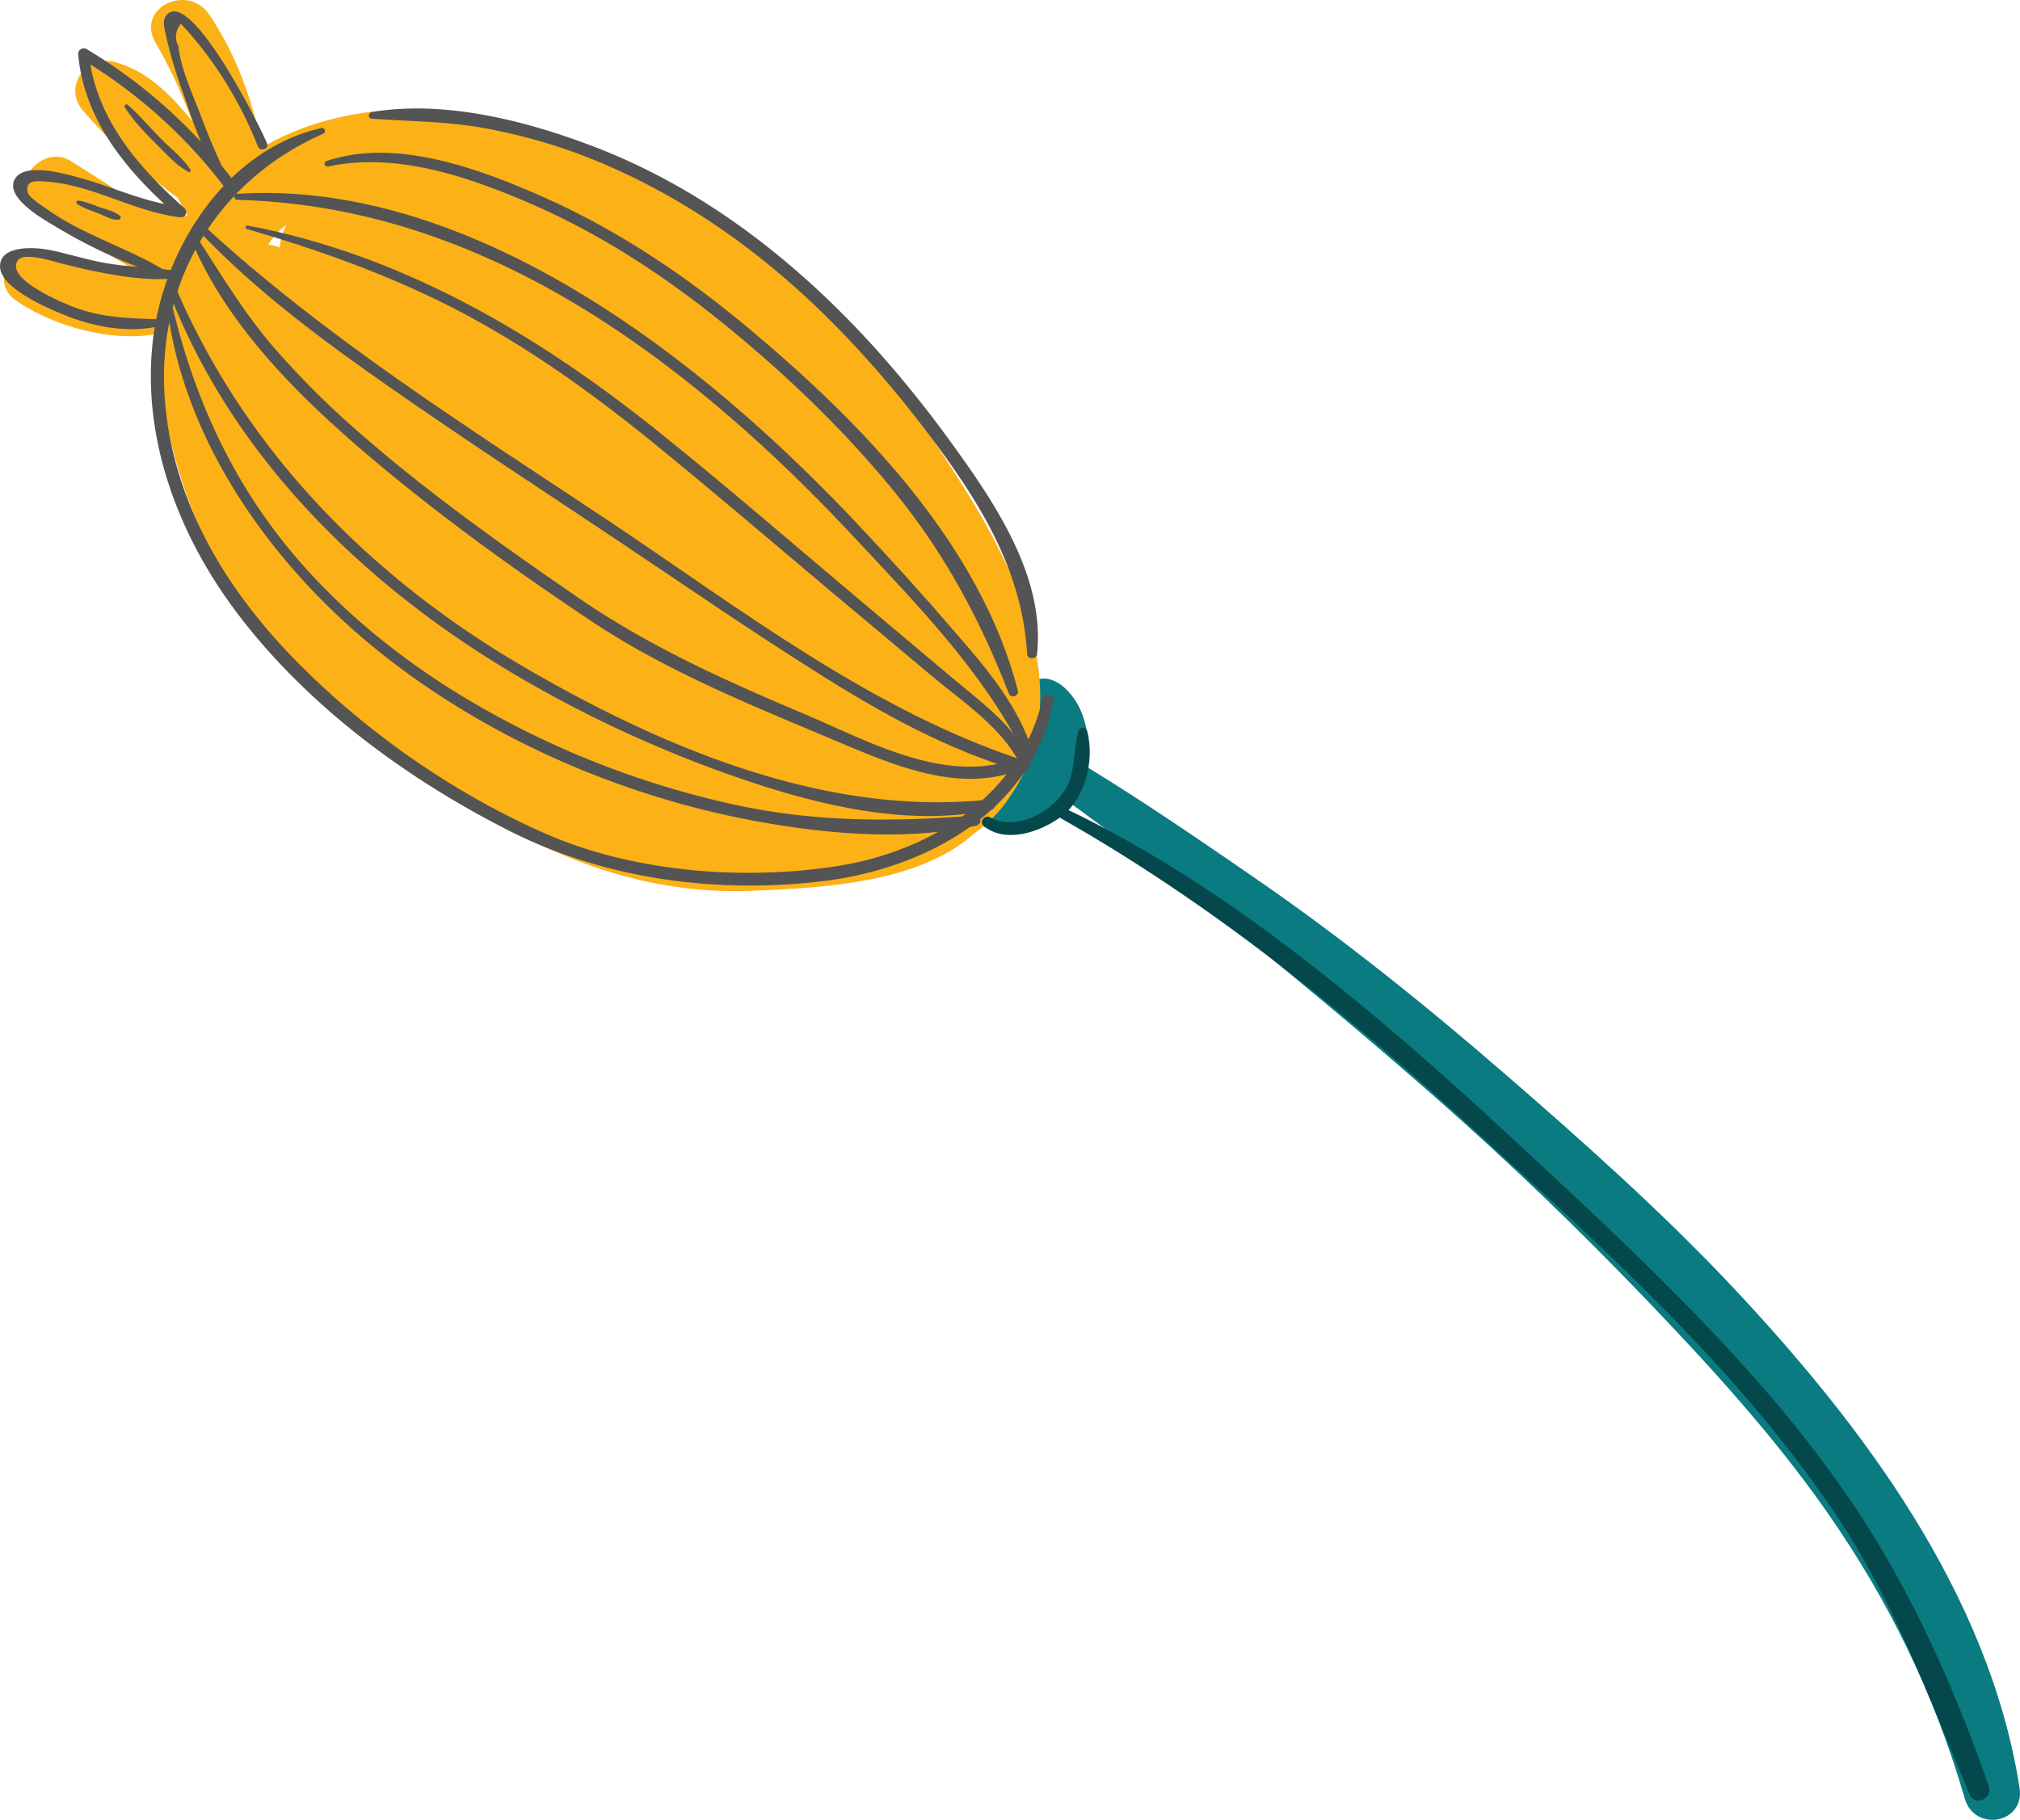 <svg xmlns="http://www.w3.org/2000/svg" width="1077.2" height="970.7" viewBox="-0.005 0.003 1077.152 970.662" style=""><g><g data-name="Layer 2"><path d="M922.9 685.4c-37.6-39.8-78.9-76.6-120.3-112.5s-86.4-72.2-132.6-104c-49.5-34.2-100.4-68.8-154.4-95.4-6.1-3-9.9 6.5-5 10.2 44.1 33.7 89.7 65.1 133.1 99.9 41.3 33 81.9 66.7 121.6 101.6s76.2 70.1 112.1 107.5c34.4 35.9 67.9 72.5 96.5 113.3 33.3 47.6 57.6 97.6 73.8 153.3 5.3 18.2 32.3 13.3 29.2-5.9-16.4-103.8-83.8-193.4-154-268z" fill="#0a7b81"></path><path d="M546.7 366.8c-5.6 5.9-7.7 16.5-10.3 24.1-1.2 3.6-2.4 7.4-3.5 11.1s-2.9 5.1-4.2 7.7c-2.5 4.6-4.8 9.8-4.7 14.7l-.3.7c-5.1 5.5-4.4 16.3 4.8 16.9 34 2.4 62-29.5 47.8-63-4.8-11.2-18.2-24.4-29.6-12.2z" fill="#0a7b81"></path><path d="M263.1 63.1c-43.8-10.3-97.9-4.9-134.4 23.1-73.6 56.5-41.8 184 7.4 245.3 32.9 41.1 75 75.7 120.3 102.4s92.3 43.4 144.9 41.2c38-1.6 88.7-4.1 118.1-30.5a73.5 73.5 0 0 0 19.3-19.9c34.9-50.9 5.9-115.3-22.9-161.7-33.2-53.7-66.6-97.4-117.2-136.2s-91.8-53.5-135.5-63.7zm-110.3 56.8a27.7 27.7 0 0 0-3.6 12.1 22.5 22.5 0 0 0-6.2-1.5l.2-.3a36.2 36.2 0 0 1 9.6-10.3z" fill="#fcb116"></path><path d="M82.9 22.7a260.9 260.9 0 0 1 19.4 41.7C91.1 50.5 77.9 37.3 60.7 33c-15.1-3.7-27.1 13.5-16.6 25.8a305.3 305.3 0 0 0 50.5 46.6c1.8 2.9 3.6 6.6 5.5 9.6l-5.2-.9c-6.3-1.6-12.6-3.3-18.8-5.4l-6.1-2.2c-10.7-6.9-21.4-13.8-32.2-20.6-14.2-9-32.8 10.2-20.2 23 10.6 10.7 22.9 18.3 36.2 24l4.6 3 14.6 8.9c-4.5-.2-9.1-.6-13.7-1.1a156.8 156.8 0 0 1-37.6-9.3c-15.4-6-27.2 15.6-13.8 25.4 21.7 15.8 65.6 27.8 91.9 12.4 6.8-1.6 12.9-4.6 17.3-10.1s5.5-13 2.7-18.3a24.7 24.7 0 0 0 10-9.4 27.4 27.4 0 0 0 4-11.5c5.8-2.8 9.8-9.6 9.2-17.1-2.3-34-12.2-69.7-31.5-98.1-11.4-16.8-39.2-3.5-28.6 15z" fill="#fcb116"></path><path d="M556 372.5c-11.8 51.9-60 81.8-109.9 89.5s-108.7 3.3-156-17.7C241 422.6 194.5 390 157 351.6s-64.5-84.4-69-137.2c-5.3-62.6 26.8-117.7 84.4-143.1a1.6 1.6 0 0 0-1-3C121.9 79.5 88.8 129.9 82 177.8c-7.5 53.6 12.5 107.1 44.6 149.4 37.2 49.2 89.8 87.9 144.5 115.7 51.4 26.2 111.9 34.1 169.1 26.9 54.4-6.9 111-38 121.5-96.2.6-3.2-4.9-4.4-5.7-1.1z" fill="#545454"></path><path d="M508.6 238c-26.1-36.3-55.8-70.2-90.2-98.9-31.4-26.3-66.7-48-105.2-62.2-35.1-13.1-77.4-23.5-115-17.1-1.9.3-2.2 3.3 0 3.5 20.5 1.5 40.6 1.4 60.9 5.2A297 297 0 0 1 314 84.2c37.2 14.7 71.3 36.1 101.8 61.9s58.5 57.3 82.9 90.2 46.5 68.7 49 112.5c.2 3 5 3.1 5.3.1 4.3-40.7-21.8-79.6-44.4-110.9z" fill="#545454"></path><path d="M399.9 175.7c-33.1-27.8-69.2-52.2-108.6-69.9-34.3-15.3-79.8-32.6-117.2-19.9-1.9.6-1 3.3.9 2.9 37.8-8.1 78.2 6.6 112.4 21.8 37.3 16.7 71.5 39.8 102.9 65.7s62 55.4 88 87.7 44.7 67.3 59.6 105.8c1.2 3.1 5.7 1.4 4.8-1.7-20.1-77.7-83.1-142.4-142.8-192.4z" fill="#545454"></path><path d="M545.5 403.2c-38.5 16.7-80.6-7-115.7-22-42.4-17.9-83.2-36.1-121.3-62.3s-78.3-54.6-114.2-85.8a457 457 0 0 1-48.9-48.5c-15.1-17.6-26.6-36.8-39.2-56.2-1.2-1.9-4 .1-3.2 2 20 46.2 60.2 84.8 98.2 116.6 36.2 30.3 75 58.2 114.3 84.4 41.3 27.5 87.3 45.6 132.9 64.9 30.9 13 67.1 28.2 99.8 12.3 3.5-1.7.8-6.9-2.7-5.4z" fill="#545454"></path><path d="M527.8 426.4c-87 9.5-174.6-27.6-248.5-70.7-82-47.8-149.4-116.3-186.5-204.4-1.1-2.4-4.5-.7-3.7 1.7 34.3 92 109.1 163.3 193 211.2A657 657 0 0 0 408 419.6c37.9 11.9 80.9 20.8 120.5 12.3 3.4-.8 2.9-5.9-.7-5.5z" fill="#545454"></path><path d="M519.9 435c-42.5 3.3-82.9 3.6-124.9-5.1a477.6 477.6 0 0 1-128.3-47c-41.3-22.2-79.5-51-109.9-86.9-32.6-38.5-52.8-82.7-64.6-131.5-.4-1.6-3.1-1.2-2.9.4 9.3 72.4 57.3 138.2 113 182.8 57.5 46 129.1 77.2 201.5 90.4 37.5 6.8 79.1 10.5 116.7 2.3 3.4-.8 2.9-5.7-.6-5.4z" fill="#545454"></path><path d="M510.5 338.6q-26.2-30.5-53.9-59.8c-32.6-34.5-67.7-66.8-106-94.9-63.8-46.7-143.1-85.8-224.2-80.5-2.2.1-1.9 3.2.2 3.2 83.3 2.1 157.8 35.7 224.1 84.9 38 28.2 72.6 60.6 104.9 95.2s68.2 71 90.4 115.2c1.2 2.4 5.1.6 4.3-1.9-7.3-23.3-24-43.3-39.8-61.4z" fill="#545454"></path><path d="M506.4 360.4l-51.9-43.7c-34.4-29-68.4-58.4-103.4-86.5-64.7-51.9-136.8-94.4-219.1-109.9-1-.2-1.5 1.5-.5 1.8 38.1 11.1 75.6 24.4 110.9 42.6 38.2 19.7 72.9 44.6 106.1 71.6s65.1 54.4 97.5 81.6l51.9 43.5c16.3 13.6 36.3 26.7 46.1 46.2 1.7 3.4 7 .8 5.3-2.6-9.4-18.9-27.2-31.3-42.9-44.6z" fill="#545454"></path><path d="M546.7 405.9c-82-26.7-152.2-81.5-223.2-128.8-74.1-49.3-149.3-96.5-215.1-157-1.6-1.4-4.1 1.3-2.6 2.9 30.5 32.2 66.8 59 103.1 84.3 38.1 26.6 77 52 115.7 77.8 37 24.7 73.6 50 111.2 73.7 34 21.5 70 41.6 108.9 52.7 3.6 1 5.6-4.4 2-5.6z" fill="#545454"></path><path d="M91.9 144.2c-11.9-1.7-23.9-1.8-35.7-3.9-10-1.7-19.5-4.9-29.3-6.9-7-1.4-26.5-3.3-26.9 8.4s25.5 22.6 33.8 26c15.6 6.4 33.9 10 50.6 6.3 2-.4 2.2-3.8-.1-3.8-15-.5-28.9-.8-43.1-5.8-5.4-1.9-39.3-15.5-31.6-25.8 3.3-4.4 19.6.9 23.4 1.9 6 1.5 11.9 3 18 4.2 13.2 2.6 27.3 4.9 40.7 3.8 2.9-.3 3-4 .2-4.4z" fill="#545454"></path><path d="M88.6 8.3c-2.3 2.9-.7 7.5-.1 10.7a243.4 243.4 0 0 0 9.1 30.5c5.9 17 12.4 38.4 25 51.6.6.7 2 .1 1.5-.8A342.7 342.7 0 0 1 107.2 62c-4.4-11.5-10.7-25-12.1-37.4-2.1-4.1-1.6-8.1 1.3-11.9 3.3 3.4 6.4 7 9.3 10.6a198.1 198.1 0 0 1 11.7 16 209.8 209.8 0 0 1 20.1 38.8c1.3 3.1 6.1 1.4 4.9-1.6-4-9.8-41.4-84.1-53.8-68.2z" fill="#545454"></path><path d="M46.2 26.2a3 3 0 0 0-4.5 3c3 32.5 22.8 58.2 45.9 79.6-15.5-3.2-29.9-9.8-45.2-14-7.1-1.9-29.9-8.7-34.7 1.1s15.6 21.1 21 24.4a282.3 282.3 0 0 0 59.1 27.2 1.4 1.4 0 0 0 1.1-2.6c-13.3-8.3-28.2-14-42.3-20.9a143.1 143.1 0 0 1-20.8-11.9c-2.4-1.7-10.5-6.7-11.1-9.7-1.3-6.4 4.8-5.9 8.8-5.6 25.3 1.3 47.6 16.2 72.7 19.1 3 .3 4-3.3 2-5-23.3-20.6-44.8-45.3-50-76.5A271.1 271.1 0 0 1 119.1 99c2.3 3.1 6.7-.9 4.4-3.9a275.2 275.2 0 0 0-77.3-68.9z" fill="#545454"></path><path d="M86.3 74.5c-6.1-6.1-11.7-12.9-18.2-18.6-.8-.7-2.1.5-1.6 1.3 5 7.8 11.7 14.5 18.2 21 4.9 4.9 9.6 10.2 15.8 13.5.8.5 1.5-.6 1-1.3-4-6.1-10-10.7-15.2-15.9z" fill="#545454"></path><path d="M53.1 110.5c-3.6-1.3-7.4-3-11.3-3.5a1 1 0 0 0-.7 1.8c3.3 2.2 7.6 3.5 11.3 5s7.2 3.6 10.7 3.4c.9-.1 1.7-1.1 1-1.9-2.8-2.6-7.4-3.5-11-4.8z" fill="#545454"></path><path d="M575.1 389.9c-2.6 8.9-1.7 18.3-5 27.1-5.2 13.9-26.9 27.4-42.2 18.9-2.8-1.5-5.9 2.4-3.4 4.6 11.4 9.5 29.5 3.5 40.5-4.3 13.8-9.7 18.7-30.4 14.8-46.1-.6-2.3-4-2.6-4.7-.2z" fill="#04484b"></path><path d="M909 706.1c-33.4-34.9-68.9-67.7-104.3-100.5s-69.2-62.7-106.1-91.4c-40.6-31.7-83.7-60.5-130.2-82.8-3.3-1.6-6 3.2-2.8 5 80.5 45.6 152.1 103.7 220.2 166s140.4 126.9 192.8 204.9c31.6 46.9 49.9 98.1 71.6 149.7 2.8 6.7 12.6 2.4 10.3-4.3-15.9-45.7-35.7-91.4-61-132.7s-56.9-78.8-90.5-113.9z" fill="#04484b"></path></g></g></svg>